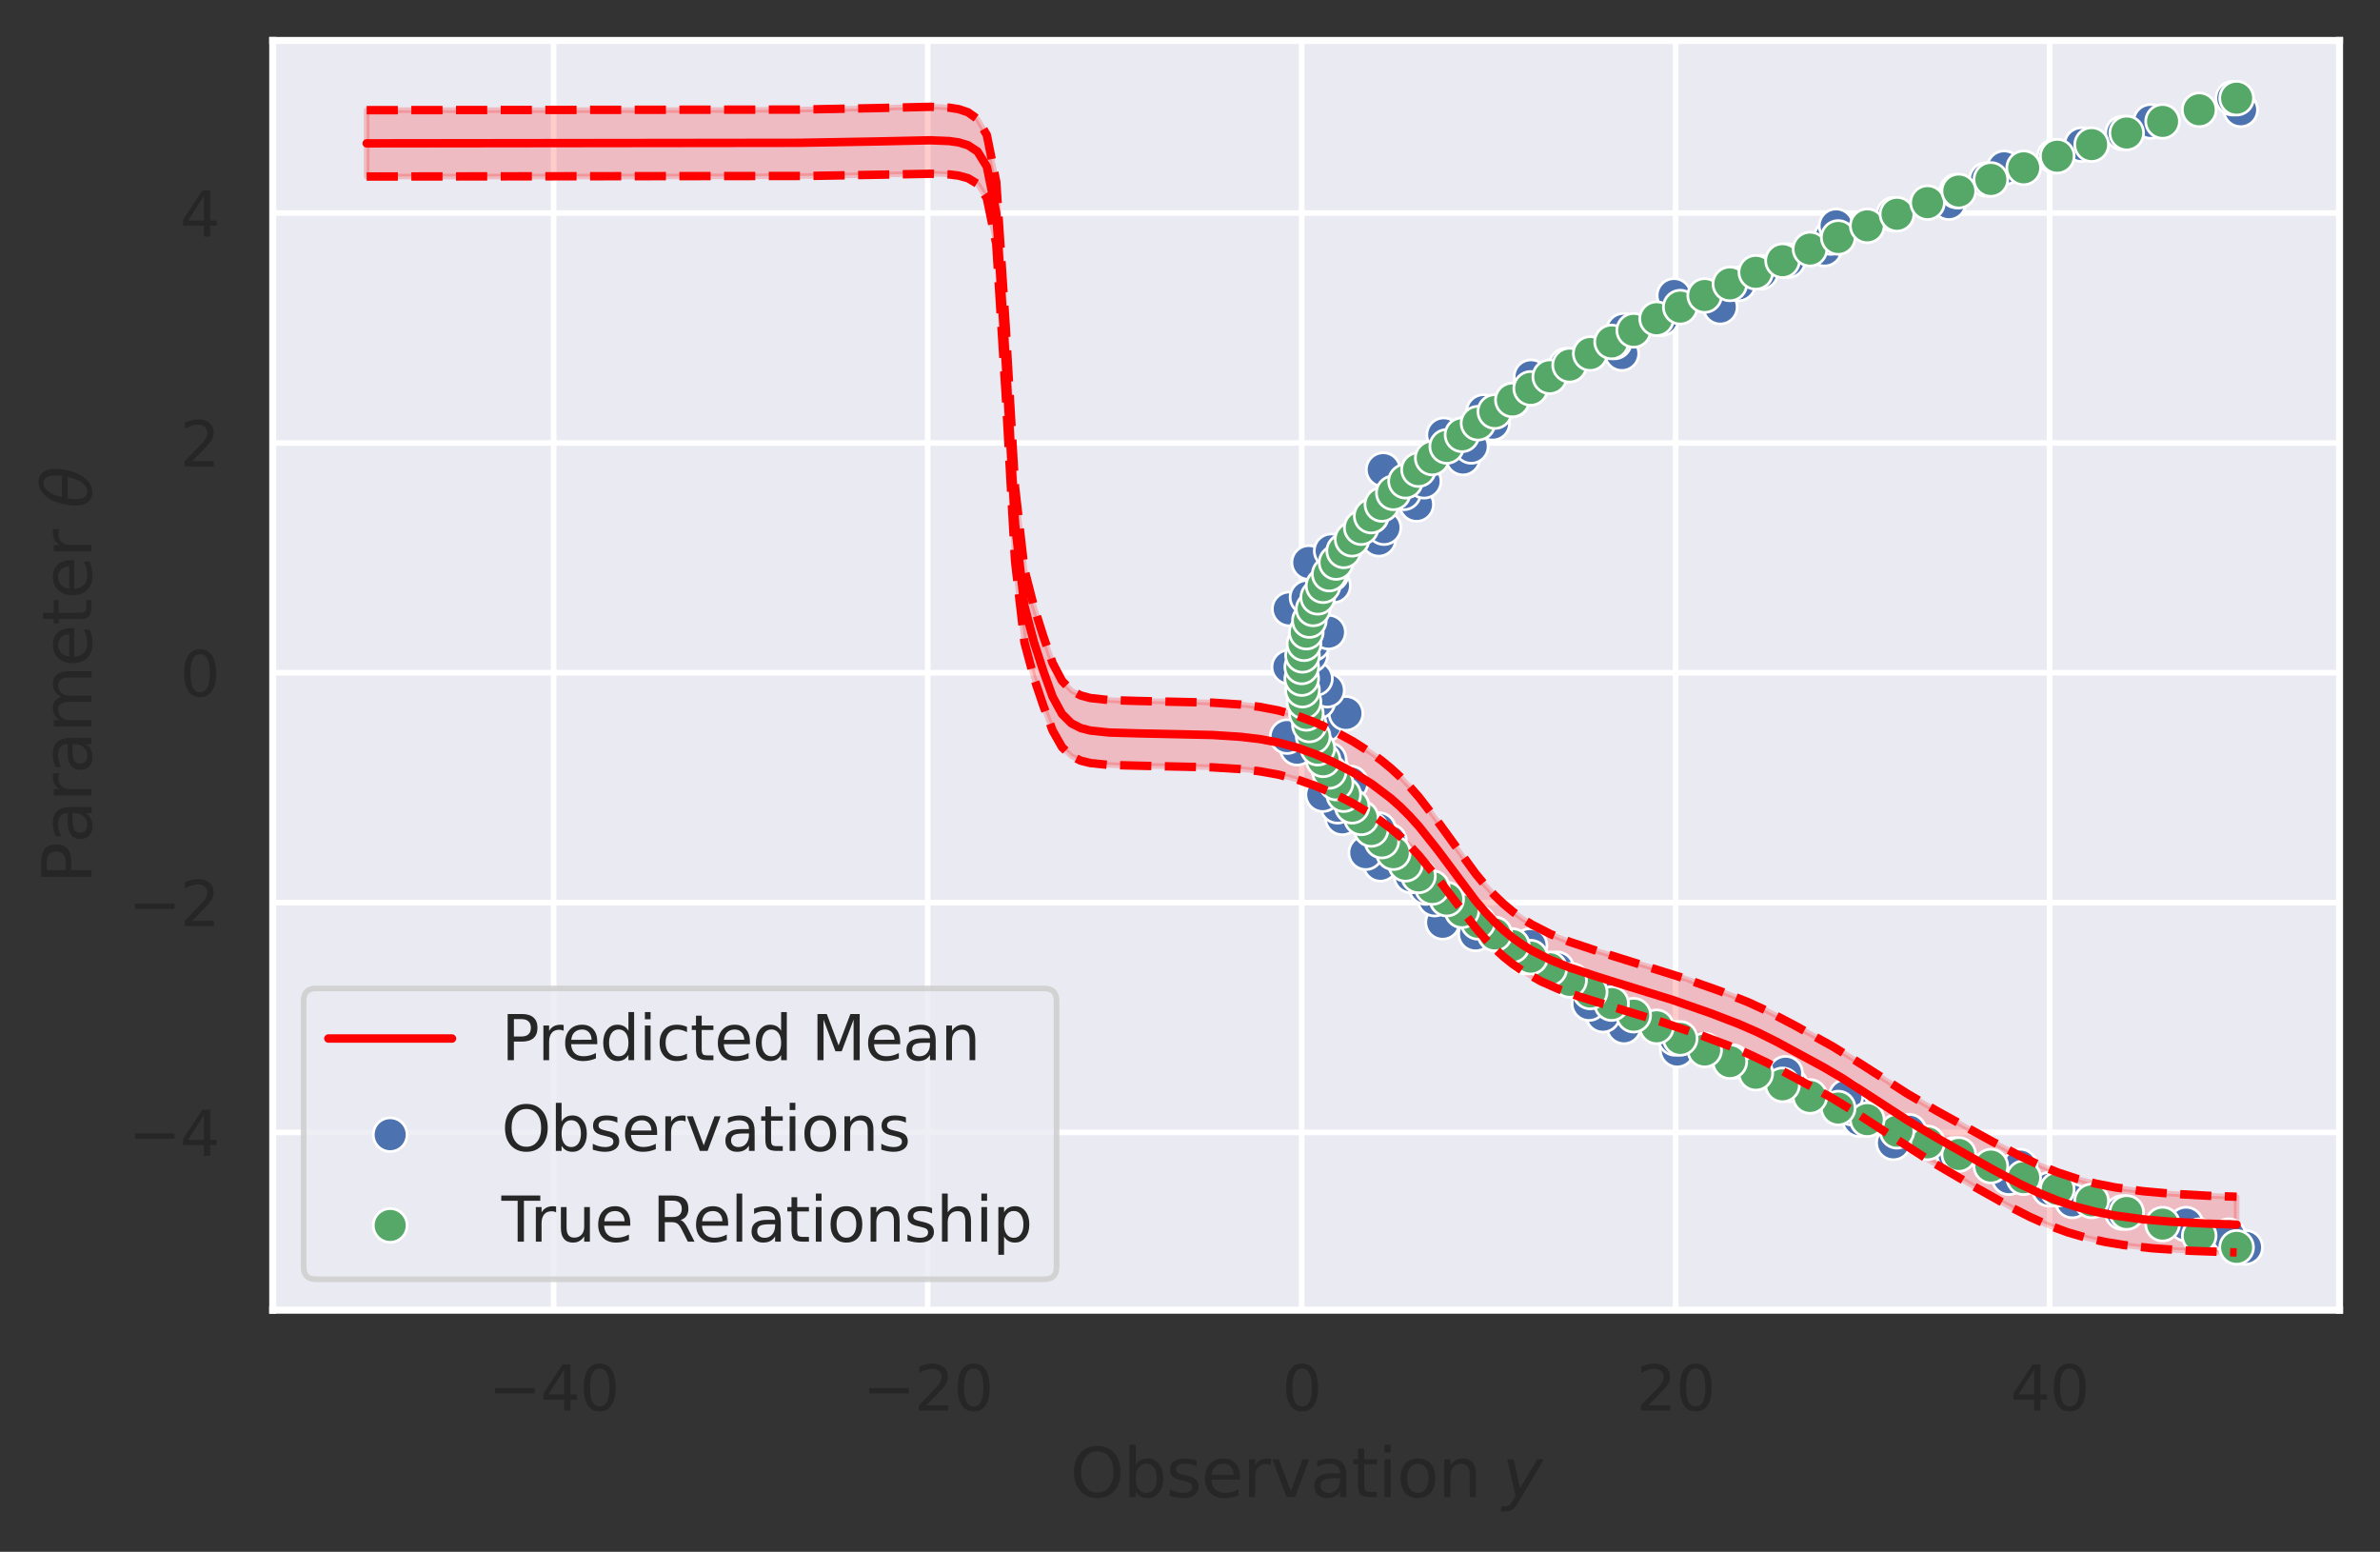<?xml version="1.0" encoding="utf-8" standalone="no"?>
<!DOCTYPE svg PUBLIC "-//W3C//DTD SVG 1.1//EN"
  "http://www.w3.org/Graphics/SVG/1.1/DTD/svg11.dtd">
<svg xmlns:xlink="http://www.w3.org/1999/xlink" width="423.505pt" height="276.086pt" viewBox="0 0 423.505 276.086" xmlns="http://www.w3.org/2000/svg" version="1.1">
 <rect x="0" y="0" width="423.505" height="276.086" fill="#333333" stroke="none"/>
 <defs>
  <style type="text/css">*{stroke-linejoin: round; stroke-linecap: butt}</style>
 </defs>
 <g id="figure_1">
  <g id="patch_1">
   <path d="M 0 276.086 
L 423.505 276.086 
L 423.505 0 
L 0 0 
L 0 276.086 
z
" style="fill: none"/>
  </g>
  <g id="axes_1">
   <g id="patch_2">
    <path d="M 48.53 233.1 
L 416.305 233.1 
L 416.305 7.2 
L 48.53 7.2 
z
" style="fill: #eaeaf2"/>
   </g>
   <g id="matplotlib.axis_1">
    <g id="xtick_1">
     <g id="line2d_1">
      <path d="M 98.521 233.1 
L 98.521 7.2 
" clip-path="url(#p3975ef14e7)" style="fill: none; stroke: #ffffff; stroke-linecap: round"/>
     </g>
     <g id="text_1">
      <!-- −40 -->
      <g style="fill: #262626" transform="translate(86.914 250.958)scale(0.11 -0.11)">
       <defs>
        <path id="DejaVuSans-2212" d="M 678 2272 
L 4684 2272 
L 4684 1741 
L 678 1741 
L 678 2272 
z
" transform="scale(0.016)"/>
        <path id="DejaVuSans-34" d="M 2419 4116 
L 825 1625 
L 2419 1625 
L 2419 4116 
z
M 2253 4666 
L 3047 4666 
L 3047 1625 
L 3713 1625 
L 3713 1100 
L 3047 1100 
L 3047 0 
L 2419 0 
L 2419 1100 
L 313 1100 
L 313 1709 
L 2253 4666 
z
" transform="scale(0.016)"/>
        <path id="DejaVuSans-30" d="M 2034 4250 
Q 1547 4250 1301 3770 
Q 1056 3291 1056 2328 
Q 1056 1369 1301 889 
Q 1547 409 2034 409 
Q 2525 409 2770 889 
Q 3016 1369 3016 2328 
Q 3016 3291 2770 3770 
Q 2525 4250 2034 4250 
z
M 2034 4750 
Q 2819 4750 3233 4129 
Q 3647 3509 3647 2328 
Q 3647 1150 3233 529 
Q 2819 -91 2034 -91 
Q 1250 -91 836 529 
Q 422 1150 422 2328 
Q 422 3509 836 4129 
Q 1250 4750 2034 4750 
z
" transform="scale(0.016)"/>
       </defs>
       <use xlink:href="#DejaVuSans-2212"/>
       <use xlink:href="#DejaVuSans-34" x="83.789"/>
       <use xlink:href="#DejaVuSans-30" x="147.412"/>
      </g>
     </g>
    </g>
    <g id="xtick_2">
     <g id="line2d_2">
      <path d="M 165.07 233.1 
L 165.07 7.2 
" clip-path="url(#p3975ef14e7)" style="fill: none; stroke: #ffffff; stroke-linecap: round"/>
     </g>
     <g id="text_2">
      <!-- −20 -->
      <g style="fill: #262626" transform="translate(153.462 250.958)scale(0.11 -0.11)">
       <defs>
        <path id="DejaVuSans-32" d="M 1228 531 
L 3431 531 
L 3431 0 
L 469 0 
L 469 531 
Q 828 903 1448 1529 
Q 2069 2156 2228 2338 
Q 2531 2678 2651 2914 
Q 2772 3150 2772 3378 
Q 2772 3750 2511 3984 
Q 2250 4219 1831 4219 
Q 1534 4219 1204 4116 
Q 875 4013 500 3803 
L 500 4441 
Q 881 4594 1212 4672 
Q 1544 4750 1819 4750 
Q 2544 4750 2975 4387 
Q 3406 4025 3406 3419 
Q 3406 3131 3298 2873 
Q 3191 2616 2906 2266 
Q 2828 2175 2409 1742 
Q 1991 1309 1228 531 
z
" transform="scale(0.016)"/>
       </defs>
       <use xlink:href="#DejaVuSans-2212"/>
       <use xlink:href="#DejaVuSans-32" x="83.789"/>
       <use xlink:href="#DejaVuSans-30" x="147.412"/>
      </g>
     </g>
    </g>
    <g id="xtick_3">
     <g id="line2d_3">
      <path d="M 231.618 233.1 
L 231.618 7.2 
" clip-path="url(#p3975ef14e7)" style="fill: none; stroke: #ffffff; stroke-linecap: round"/>
     </g>
     <g id="text_3">
      <!-- 0 -->
      <g style="fill: #262626" transform="translate(228.119 250.958)scale(0.11 -0.11)">
       <use xlink:href="#DejaVuSans-30"/>
      </g>
     </g>
    </g>
    <g id="xtick_4">
     <g id="line2d_4">
      <path d="M 298.167 233.1 
L 298.167 7.2 
" clip-path="url(#p3975ef14e7)" style="fill: none; stroke: #ffffff; stroke-linecap: round"/>
     </g>
     <g id="text_4">
      <!-- 20 -->
      <g style="fill: #262626" transform="translate(291.168 250.958)scale(0.11 -0.11)">
       <use xlink:href="#DejaVuSans-32"/>
       <use xlink:href="#DejaVuSans-30" x="63.623"/>
      </g>
     </g>
    </g>
    <g id="xtick_5">
     <g id="line2d_5">
      <path d="M 364.715 233.1 
L 364.715 7.2 
" clip-path="url(#p3975ef14e7)" style="fill: none; stroke: #ffffff; stroke-linecap: round"/>
     </g>
     <g id="text_5">
      <!-- 40 -->
      <g style="fill: #262626" transform="translate(357.717 250.958)scale(0.11 -0.11)">
       <use xlink:href="#DejaVuSans-34"/>
       <use xlink:href="#DejaVuSans-30" x="63.623"/>
      </g>
     </g>
    </g>
    <g id="text_6">
     <!-- Observation $y$ -->
     <g style="fill: #262626" transform="translate(190.418 266.366)scale(0.12 -0.12)">
      <defs>
       <path id="DejaVuSans-4f" d="M 2522 4238 
Q 1834 4238 1429 3725 
Q 1025 3213 1025 2328 
Q 1025 1447 1429 934 
Q 1834 422 2522 422 
Q 3209 422 3611 934 
Q 4013 1447 4013 2328 
Q 4013 3213 3611 3725 
Q 3209 4238 2522 4238 
z
M 2522 4750 
Q 3503 4750 4090 4092 
Q 4678 3434 4678 2328 
Q 4678 1225 4090 567 
Q 3503 -91 2522 -91 
Q 1538 -91 948 565 
Q 359 1222 359 2328 
Q 359 3434 948 4092 
Q 1538 4750 2522 4750 
z
" transform="scale(0.016)"/>
       <path id="DejaVuSans-62" d="M 3116 1747 
Q 3116 2381 2855 2742 
Q 2594 3103 2138 3103 
Q 1681 3103 1420 2742 
Q 1159 2381 1159 1747 
Q 1159 1113 1420 752 
Q 1681 391 2138 391 
Q 2594 391 2855 752 
Q 3116 1113 3116 1747 
z
M 1159 2969 
Q 1341 3281 1617 3432 
Q 1894 3584 2278 3584 
Q 2916 3584 3314 3078 
Q 3713 2572 3713 1747 
Q 3713 922 3314 415 
Q 2916 -91 2278 -91 
Q 1894 -91 1617 61 
Q 1341 213 1159 525 
L 1159 0 
L 581 0 
L 581 4863 
L 1159 4863 
L 1159 2969 
z
" transform="scale(0.016)"/>
       <path id="DejaVuSans-73" d="M 2834 3397 
L 2834 2853 
Q 2591 2978 2328 3040 
Q 2066 3103 1784 3103 
Q 1356 3103 1142 2972 
Q 928 2841 928 2578 
Q 928 2378 1081 2264 
Q 1234 2150 1697 2047 
L 1894 2003 
Q 2506 1872 2764 1633 
Q 3022 1394 3022 966 
Q 3022 478 2636 193 
Q 2250 -91 1575 -91 
Q 1294 -91 989 -36 
Q 684 19 347 128 
L 347 722 
Q 666 556 975 473 
Q 1284 391 1588 391 
Q 1994 391 2212 530 
Q 2431 669 2431 922 
Q 2431 1156 2273 1281 
Q 2116 1406 1581 1522 
L 1381 1569 
Q 847 1681 609 1914 
Q 372 2147 372 2553 
Q 372 3047 722 3315 
Q 1072 3584 1716 3584 
Q 2034 3584 2315 3537 
Q 2597 3491 2834 3397 
z
" transform="scale(0.016)"/>
       <path id="DejaVuSans-65" d="M 3597 1894 
L 3597 1613 
L 953 1613 
Q 991 1019 1311 708 
Q 1631 397 2203 397 
Q 2534 397 2845 478 
Q 3156 559 3463 722 
L 3463 178 
Q 3153 47 2828 -22 
Q 2503 -91 2169 -91 
Q 1331 -91 842 396 
Q 353 884 353 1716 
Q 353 2575 817 3079 
Q 1281 3584 2069 3584 
Q 2775 3584 3186 3129 
Q 3597 2675 3597 1894 
z
M 3022 2063 
Q 3016 2534 2758 2815 
Q 2500 3097 2075 3097 
Q 1594 3097 1305 2825 
Q 1016 2553 972 2059 
L 3022 2063 
z
" transform="scale(0.016)"/>
       <path id="DejaVuSans-72" d="M 2631 2963 
Q 2534 3019 2420 3045 
Q 2306 3072 2169 3072 
Q 1681 3072 1420 2755 
Q 1159 2438 1159 1844 
L 1159 0 
L 581 0 
L 581 3500 
L 1159 3500 
L 1159 2956 
Q 1341 3275 1631 3429 
Q 1922 3584 2338 3584 
Q 2397 3584 2469 3576 
Q 2541 3569 2628 3553 
L 2631 2963 
z
" transform="scale(0.016)"/>
       <path id="DejaVuSans-76" d="M 191 3500 
L 800 3500 
L 1894 563 
L 2988 3500 
L 3597 3500 
L 2284 0 
L 1503 0 
L 191 3500 
z
" transform="scale(0.016)"/>
       <path id="DejaVuSans-61" d="M 2194 1759 
Q 1497 1759 1228 1600 
Q 959 1441 959 1056 
Q 959 750 1161 570 
Q 1363 391 1709 391 
Q 2188 391 2477 730 
Q 2766 1069 2766 1631 
L 2766 1759 
L 2194 1759 
z
M 3341 1997 
L 3341 0 
L 2766 0 
L 2766 531 
Q 2569 213 2275 61 
Q 1981 -91 1556 -91 
Q 1019 -91 701 211 
Q 384 513 384 1019 
Q 384 1609 779 1909 
Q 1175 2209 1959 2209 
L 2766 2209 
L 2766 2266 
Q 2766 2663 2505 2880 
Q 2244 3097 1772 3097 
Q 1472 3097 1187 3025 
Q 903 2953 641 2809 
L 641 3341 
Q 956 3463 1253 3523 
Q 1550 3584 1831 3584 
Q 2591 3584 2966 3190 
Q 3341 2797 3341 1997 
z
" transform="scale(0.016)"/>
       <path id="DejaVuSans-74" d="M 1172 4494 
L 1172 3500 
L 2356 3500 
L 2356 3053 
L 1172 3053 
L 1172 1153 
Q 1172 725 1289 603 
Q 1406 481 1766 481 
L 2356 481 
L 2356 0 
L 1766 0 
Q 1100 0 847 248 
Q 594 497 594 1153 
L 594 3053 
L 172 3053 
L 172 3500 
L 594 3500 
L 594 4494 
L 1172 4494 
z
" transform="scale(0.016)"/>
       <path id="DejaVuSans-69" d="M 603 3500 
L 1178 3500 
L 1178 0 
L 603 0 
L 603 3500 
z
M 603 4863 
L 1178 4863 
L 1178 4134 
L 603 4134 
L 603 4863 
z
" transform="scale(0.016)"/>
       <path id="DejaVuSans-6f" d="M 1959 3097 
Q 1497 3097 1228 2736 
Q 959 2375 959 1747 
Q 959 1119 1226 758 
Q 1494 397 1959 397 
Q 2419 397 2687 759 
Q 2956 1122 2956 1747 
Q 2956 2369 2687 2733 
Q 2419 3097 1959 3097 
z
M 1959 3584 
Q 2709 3584 3137 3096 
Q 3566 2609 3566 1747 
Q 3566 888 3137 398 
Q 2709 -91 1959 -91 
Q 1206 -91 779 398 
Q 353 888 353 1747 
Q 353 2609 779 3096 
Q 1206 3584 1959 3584 
z
" transform="scale(0.016)"/>
       <path id="DejaVuSans-6e" d="M 3513 2113 
L 3513 0 
L 2938 0 
L 2938 2094 
Q 2938 2591 2744 2837 
Q 2550 3084 2163 3084 
Q 1697 3084 1428 2787 
Q 1159 2491 1159 1978 
L 1159 0 
L 581 0 
L 581 3500 
L 1159 3500 
L 1159 2956 
Q 1366 3272 1645 3428 
Q 1925 3584 2291 3584 
Q 2894 3584 3203 3211 
Q 3513 2838 3513 2113 
z
" transform="scale(0.016)"/>
       <path id="DejaVuSans-20" transform="scale(0.016)"/>
       <path id="DejaVuSans-Oblique-79" d="M 1588 -325 
Q 1188 -997 936 -1164 
Q 684 -1331 294 -1331 
L -159 -1331 
L -63 -850 
L 269 -850 
Q 509 -850 678 -719 
Q 847 -588 1056 -206 
L 1234 128 
L 459 3500 
L 1069 3500 
L 1650 819 
L 3256 3500 
L 3859 3500 
L 1588 -325 
z
" transform="scale(0.016)"/>
      </defs>
      <use xlink:href="#DejaVuSans-4f" transform="translate(0 0.016)"/>
      <use xlink:href="#DejaVuSans-62" transform="translate(78.711 0.016)"/>
      <use xlink:href="#DejaVuSans-73" transform="translate(142.188 0.016)"/>
      <use xlink:href="#DejaVuSans-65" transform="translate(194.287 0.016)"/>
      <use xlink:href="#DejaVuSans-72" transform="translate(255.811 0.016)"/>
      <use xlink:href="#DejaVuSans-76" transform="translate(296.924 0.016)"/>
      <use xlink:href="#DejaVuSans-61" transform="translate(356.104 0.016)"/>
      <use xlink:href="#DejaVuSans-74" transform="translate(417.383 0.016)"/>
      <use xlink:href="#DejaVuSans-69" transform="translate(456.592 0.016)"/>
      <use xlink:href="#DejaVuSans-6f" transform="translate(484.375 0.016)"/>
      <use xlink:href="#DejaVuSans-6e" transform="translate(545.557 0.016)"/>
      <use xlink:href="#DejaVuSans-20" transform="translate(608.936 0.016)"/>
      <use xlink:href="#DejaVuSans-Oblique-79" transform="translate(640.723 0.016)"/>
     </g>
    </g>
   </g>
   <g id="matplotlib.axis_2">
    <g id="ytick_1">
     <g id="line2d_6">
      <path d="M 48.53 201.476 
L 416.305 201.476 
" clip-path="url(#p3975ef14e7)" style="fill: none; stroke: #ffffff; stroke-linecap: round"/>
     </g>
     <g id="text_7">
      <!-- −4 -->
      <g style="fill: #262626" transform="translate(22.814 205.655)scale(0.11 -0.11)">
       <use xlink:href="#DejaVuSans-2212"/>
       <use xlink:href="#DejaVuSans-34" x="83.789"/>
      </g>
     </g>
    </g>
    <g id="ytick_2">
     <g id="line2d_7">
      <path d="M 48.53 160.586 
L 416.305 160.586 
" clip-path="url(#p3975ef14e7)" style="fill: none; stroke: #ffffff; stroke-linecap: round"/>
     </g>
     <g id="text_8">
      <!-- −2 -->
      <g style="fill: #262626" transform="translate(22.814 164.765)scale(0.11 -0.11)">
       <use xlink:href="#DejaVuSans-2212"/>
       <use xlink:href="#DejaVuSans-32" x="83.789"/>
      </g>
     </g>
    </g>
    <g id="ytick_3">
     <g id="line2d_8">
      <path d="M 48.53 119.695 
L 416.305 119.695 
" clip-path="url(#p3975ef14e7)" style="fill: none; stroke: #ffffff; stroke-linecap: round"/>
     </g>
     <g id="text_9">
      <!-- 0 -->
      <g style="fill: #262626" transform="translate(32.031 123.874)scale(0.11 -0.11)">
       <use xlink:href="#DejaVuSans-30"/>
      </g>
     </g>
    </g>
    <g id="ytick_4">
     <g id="line2d_9">
      <path d="M 48.53 78.804 
L 416.305 78.804 
" clip-path="url(#p3975ef14e7)" style="fill: none; stroke: #ffffff; stroke-linecap: round"/>
     </g>
     <g id="text_10">
      <!-- 2 -->
      <g style="fill: #262626" transform="translate(32.031 82.983)scale(0.11 -0.11)">
       <use xlink:href="#DejaVuSans-32"/>
      </g>
     </g>
    </g>
    <g id="ytick_5">
     <g id="line2d_10">
      <path d="M 48.53 37.914 
L 416.305 37.914 
" clip-path="url(#p3975ef14e7)" style="fill: none; stroke: #ffffff; stroke-linecap: round"/>
     </g>
     <g id="text_11">
      <!-- 4 -->
      <g style="fill: #262626" transform="translate(32.031 42.093)scale(0.11 -0.11)">
       <use xlink:href="#DejaVuSans-34"/>
      </g>
     </g>
    </g>
    <g id="text_12">
     <!-- Parameter $\theta$ -->
     <g style="fill: #262626" transform="translate(16.318 157.23)rotate(-90)scale(0.12 -0.12)">
      <defs>
       <path id="DejaVuSans-50" d="M 1259 4147 
L 1259 2394 
L 2053 2394 
Q 2494 2394 2734 2622 
Q 2975 2850 2975 3272 
Q 2975 3691 2734 3919 
Q 2494 4147 2053 4147 
L 1259 4147 
z
M 628 4666 
L 2053 4666 
Q 2838 4666 3239 4311 
Q 3641 3956 3641 3272 
Q 3641 2581 3239 2228 
Q 2838 1875 2053 1875 
L 1259 1875 
L 1259 0 
L 628 0 
L 628 4666 
z
" transform="scale(0.016)"/>
       <path id="DejaVuSans-6d" d="M 3328 2828 
Q 3544 3216 3844 3400 
Q 4144 3584 4550 3584 
Q 5097 3584 5394 3201 
Q 5691 2819 5691 2113 
L 5691 0 
L 5113 0 
L 5113 2094 
Q 5113 2597 4934 2840 
Q 4756 3084 4391 3084 
Q 3944 3084 3684 2787 
Q 3425 2491 3425 1978 
L 3425 0 
L 2847 0 
L 2847 2094 
Q 2847 2600 2669 2842 
Q 2491 3084 2119 3084 
Q 1678 3084 1418 2786 
Q 1159 2488 1159 1978 
L 1159 0 
L 581 0 
L 581 3500 
L 1159 3500 
L 1159 2956 
Q 1356 3278 1631 3431 
Q 1906 3584 2284 3584 
Q 2666 3584 2933 3390 
Q 3200 3197 3328 2828 
z
" transform="scale(0.016)"/>
       <path id="DejaVuSans-Oblique-3b8" d="M 2913 2219 
L 925 2219 
Q 791 1284 928 888 
Q 1100 400 1566 400 
Q 2034 400 2391 891 
Q 2703 1322 2913 2219 
z
M 3009 2750 
Q 3094 3638 2984 3950 
Q 2813 4444 2353 4444 
Q 1875 4444 1525 3956 
Q 1250 3563 1034 2750 
L 3009 2750 
z
M 2444 4913 
Q 3194 4913 3494 4250 
Q 3794 3591 3566 2422 
Q 3341 1256 2781 594 
Q 2225 -72 1475 -72 
Q 722 -72 425 594 
Q 128 1256 353 2422 
Q 581 3591 1134 4250 
Q 1691 4913 2444 4913 
z
" transform="scale(0.016)"/>
      </defs>
      <use xlink:href="#DejaVuSans-50" transform="translate(0 0.234)"/>
      <use xlink:href="#DejaVuSans-61" transform="translate(60.303 0.234)"/>
      <use xlink:href="#DejaVuSans-72" transform="translate(121.582 0.234)"/>
      <use xlink:href="#DejaVuSans-61" transform="translate(162.695 0.234)"/>
      <use xlink:href="#DejaVuSans-6d" transform="translate(223.975 0.234)"/>
      <use xlink:href="#DejaVuSans-65" transform="translate(321.387 0.234)"/>
      <use xlink:href="#DejaVuSans-74" transform="translate(382.91 0.234)"/>
      <use xlink:href="#DejaVuSans-65" transform="translate(422.119 0.234)"/>
      <use xlink:href="#DejaVuSans-72" transform="translate(483.643 0.234)"/>
      <use xlink:href="#DejaVuSans-20" transform="translate(524.756 0.234)"/>
      <use xlink:href="#DejaVuSans-Oblique-3b8" transform="translate(556.543 0.234)"/>
     </g>
    </g>
   </g>
   <g id="PolyCollection_1">
    <defs>
     <path id="m693bb2a3f0" d="M 65.247 -256.483 
L 65.247 -244.679 
L 66.919 -244.679 
L 68.591 -244.679 
L 70.263 -244.679 
L 71.935 -244.679 
L 73.608 -244.679 
L 75.28 -244.679 
L 76.952 -244.679 
L 78.624 -244.679 
L 80.296 -244.679 
L 81.968 -244.679 
L 83.64 -244.679 
L 85.312 -244.679 
L 86.984 -244.679 
L 88.656 -244.679 
L 90.328 -244.679 
L 92 -244.679 
L 93.672 -244.679 
L 95.344 -244.68 
L 97.017 -244.68 
L 98.689 -244.68 
L 100.361 -244.68 
L 102.033 -244.68 
L 103.705 -244.681 
L 105.377 -244.681 
L 107.049 -244.681 
L 108.721 -244.682 
L 110.393 -244.682 
L 112.065 -244.683 
L 113.737 -244.684 
L 115.409 -244.685 
L 117.081 -244.686 
L 118.754 -244.687 
L 120.426 -244.689 
L 122.098 -244.69 
L 123.77 -244.693 
L 125.442 -244.695 
L 127.114 -244.698 
L 128.786 -244.702 
L 130.458 -244.706 
L 132.13 -244.711 
L 133.802 -244.717 
L 135.474 -244.724 
L 137.146 -244.732 
L 138.818 -244.742 
L 140.49 -244.753 
L 142.162 -244.767 
L 143.835 -244.782 
L 145.507 -244.8 
L 147.179 -244.821 
L 148.851 -244.845 
L 150.523 -244.873 
L 152.195 -244.904 
L 153.867 -244.938 
L 155.539 -244.976 
L 157.211 -245.016 
L 158.883 -245.058 
L 160.555 -245.1 
L 162.227 -245.137 
L 163.899 -245.165 
L 165.572 -245.172 
L 167.244 -245.144 
L 168.916 -245.052 
L 170.588 -244.838 
L 172.26 -244.381 
L 173.932 -243.371 
L 175.604 -240.836 
L 177.276 -232.694 
L 178.948 -206.021 
L 180.62 -176.25 
L 182.292 -161.804 
L 183.964 -155.544 
L 185.636 -150.594 
L 187.308 -146.112 
L 188.981 -143.158 
L 190.653 -141.563 
L 192.325 -140.748 
L 193.997 -140.329 
L 195.669 -140.108 
L 197.341 -139.987 
L 199.013 -139.918 
L 200.685 -139.875 
L 202.357 -139.844 
L 204.029 -139.82 
L 205.701 -139.797 
L 207.373 -139.772 
L 209.045 -139.745 
L 210.717 -139.713 
L 212.39 -139.674 
L 214.062 -139.625 
L 215.734 -139.563 
L 217.406 -139.484 
L 219.078 -139.382 
L 220.75 -139.252 
L 222.422 -139.085 
L 224.094 -138.872 
L 225.766 -138.605 
L 227.438 -138.276 
L 229.11 -137.878 
L 230.782 -137.407 
L 232.454 -136.862 
L 234.126 -136.245 
L 235.799 -135.56 
L 237.471 -134.81 
L 239.143 -133.997 
L 240.815 -133.116 
L 242.487 -132.16 
L 244.159 -131.115 
L 245.831 -129.96 
L 247.503 -128.674 
L 249.175 -127.234 
L 250.847 -125.621 
L 252.519 -123.827 
L 254.191 -121.859 
L 255.863 -119.746 
L 257.535 -117.539 
L 259.208 -115.303 
L 260.88 -113.112 
L 262.552 -111.033 
L 264.224 -109.115 
L 265.896 -107.387 
L 267.568 -105.858 
L 269.24 -104.521 
L 270.912 -103.359 
L 272.584 -102.35 
L 274.256 -101.469 
L 275.928 -100.694 
L 277.6 -100.002 
L 279.272 -99.376 
L 280.944 -98.8 
L 282.617 -98.258 
L 284.289 -97.74 
L 285.961 -97.237 
L 287.633 -96.74 
L 289.305 -96.242 
L 290.977 -95.74 
L 292.649 -95.228 
L 294.321 -94.705 
L 295.993 -94.169 
L 297.665 -93.62 
L 299.337 -93.056 
L 301.009 -92.477 
L 302.681 -91.885 
L 304.353 -91.278 
L 306.026 -90.653 
L 307.698 -90.006 
L 309.37 -89.329 
L 311.042 -88.613 
L 312.714 -87.848 
L 314.386 -87.03 
L 316.058 -86.163 
L 317.73 -85.264 
L 319.402 -84.353 
L 321.074 -83.445 
L 322.746 -82.54 
L 324.418 -81.624 
L 326.09 -80.675 
L 327.762 -79.677 
L 329.435 -78.627 
L 331.107 -77.533 
L 332.779 -76.414 
L 334.451 -75.286 
L 336.123 -74.167 
L 337.795 -73.069 
L 339.467 -71.997 
L 341.139 -70.953 
L 342.811 -69.934 
L 344.483 -68.935 
L 346.155 -67.95 
L 347.827 -66.975 
L 349.499 -66.006 
L 351.171 -65.04 
L 352.844 -64.079 
L 354.516 -63.128 
L 356.188 -62.193 
L 357.86 -61.283 
L 359.532 -60.407 
L 361.204 -59.576 
L 362.876 -58.799 
L 364.548 -58.082 
L 366.22 -57.429 
L 367.892 -56.844 
L 369.564 -56.324 
L 371.236 -55.868 
L 372.908 -55.47 
L 374.58 -55.125 
L 376.253 -54.828 
L 377.925 -54.573 
L 379.597 -54.354 
L 381.269 -54.166 
L 382.941 -54.004 
L 384.613 -53.865 
L 386.285 -53.746 
L 387.957 -53.643 
L 389.629 -53.554 
L 391.301 -53.477 
L 392.973 -53.409 
L 394.645 -53.351 
L 396.317 -53.299 
L 397.99 -53.254 
L 397.99 -63.168 
L 397.99 -63.168 
L 396.317 -63.218 
L 394.645 -63.275 
L 392.973 -63.34 
L 391.301 -63.414 
L 389.629 -63.499 
L 387.957 -63.596 
L 386.285 -63.708 
L 384.613 -63.836 
L 382.941 -63.985 
L 381.269 -64.156 
L 379.597 -64.354 
L 377.925 -64.584 
L 376.253 -64.849 
L 374.58 -65.155 
L 372.908 -65.507 
L 371.236 -65.911 
L 369.564 -66.37 
L 367.892 -66.888 
L 366.22 -67.468 
L 364.548 -68.11 
L 362.876 -68.81 
L 361.204 -69.566 
L 359.532 -70.37 
L 357.86 -71.214 
L 356.188 -72.088 
L 354.516 -72.984 
L 352.844 -73.893 
L 351.171 -74.81 
L 349.499 -75.731 
L 347.827 -76.656 
L 346.155 -77.586 
L 344.483 -78.525 
L 342.811 -79.479 
L 341.139 -80.453 
L 339.467 -81.454 
L 337.795 -82.483 
L 336.123 -83.541 
L 334.451 -84.622 
L 332.779 -85.717 
L 331.107 -86.809 
L 329.435 -87.883 
L 327.762 -88.922 
L 326.09 -89.917 
L 324.418 -90.871 
L 322.746 -91.796 
L 321.074 -92.709 
L 319.402 -93.619 
L 317.73 -94.525 
L 316.058 -95.41 
L 314.386 -96.256 
L 312.714 -97.05 
L 311.042 -97.791 
L 309.37 -98.485 
L 307.698 -99.143 
L 306.026 -99.774 
L 304.353 -100.386 
L 302.681 -100.983 
L 301.009 -101.568 
L 299.337 -102.141 
L 297.665 -102.702 
L 295.993 -103.251 
L 294.321 -103.788 
L 292.649 -104.314 
L 290.977 -104.829 
L 289.305 -105.336 
L 287.633 -105.84 
L 285.961 -106.345 
L 284.289 -106.857 
L 282.617 -107.385 
L 280.944 -107.939 
L 279.272 -108.529 
L 277.6 -109.172 
L 275.928 -109.883 
L 274.256 -110.683 
L 272.584 -111.594 
L 270.912 -112.64 
L 269.24 -113.848 
L 267.568 -115.241 
L 265.896 -116.839 
L 264.224 -118.65 
L 262.552 -120.666 
L 260.88 -122.858 
L 259.208 -125.173 
L 257.535 -127.54 
L 255.863 -129.883 
L 254.191 -132.128 
L 252.519 -134.223 
L 250.847 -136.136 
L 249.175 -137.858 
L 247.503 -139.397 
L 245.831 -140.772 
L 244.159 -142.008 
L 242.487 -143.127 
L 240.815 -144.152 
L 239.143 -145.096 
L 237.471 -145.969 
L 235.799 -146.774 
L 234.126 -147.509 
L 232.454 -148.171 
L 230.782 -148.757 
L 229.11 -149.263 
L 227.438 -149.691 
L 225.766 -150.045 
L 224.094 -150.332 
L 222.422 -150.56 
L 220.75 -150.74 
L 219.078 -150.881 
L 217.406 -150.99 
L 215.734 -151.075 
L 214.062 -151.141 
L 212.39 -151.194 
L 210.717 -151.236 
L 209.045 -151.271 
L 207.373 -151.3 
L 205.701 -151.326 
L 204.029 -151.351 
L 202.357 -151.378 
L 200.685 -151.41 
L 199.013 -151.457 
L 197.341 -151.531 
L 195.669 -151.66 
L 193.997 -151.898 
L 192.325 -152.348 
L 190.653 -153.224 
L 188.981 -154.94 
L 187.308 -158.119 
L 185.636 -162.94 
L 183.964 -168.227 
L 182.292 -174.767 
L 180.62 -189.478 
L 178.948 -218.221 
L 177.276 -243.712 
L 175.604 -252.055 
L 173.932 -254.909 
L 172.26 -256.108 
L 170.588 -256.666 
L 168.916 -256.931 
L 167.244 -257.047 
L 165.572 -257.083 
L 163.899 -257.075 
L 162.227 -257.042 
L 160.555 -256.996 
L 158.883 -256.946 
L 157.211 -256.894 
L 155.539 -256.845 
L 153.867 -256.799 
L 152.195 -256.756 
L 150.523 -256.719 
L 148.851 -256.685 
L 147.179 -256.656 
L 145.507 -256.631 
L 143.835 -256.609 
L 142.162 -256.59 
L 140.49 -256.574 
L 138.818 -256.56 
L 137.146 -256.548 
L 135.474 -256.538 
L 133.802 -256.53 
L 132.13 -256.522 
L 130.458 -256.516 
L 128.786 -256.511 
L 127.114 -256.507 
L 125.442 -256.503 
L 123.77 -256.5 
L 122.098 -256.497 
L 120.426 -256.495 
L 118.754 -256.493 
L 117.081 -256.492 
L 115.409 -256.49 
L 113.737 -256.489 
L 112.065 -256.488 
L 110.393 -256.487 
L 108.721 -256.487 
L 107.049 -256.486 
L 105.377 -256.486 
L 103.705 -256.485 
L 102.033 -256.485 
L 100.361 -256.485 
L 98.689 -256.484 
L 97.017 -256.484 
L 95.344 -256.484 
L 93.672 -256.484 
L 92 -256.484 
L 90.328 -256.484 
L 88.656 -256.484 
L 86.984 -256.483 
L 85.312 -256.483 
L 83.64 -256.483 
L 81.968 -256.483 
L 80.296 -256.483 
L 78.624 -256.483 
L 76.952 -256.483 
L 75.28 -256.483 
L 73.608 -256.483 
L 71.935 -256.483 
L 70.263 -256.483 
L 68.591 -256.483 
L 66.919 -256.483 
L 65.247 -256.483 
z
" style="stroke: #ff0000; stroke-opacity: 0.2"/>
    </defs>
    <g clip-path="url(#p3975ef14e7)">
     <use xlink:href="#m693bb2a3f0" x="0" y="276.086" style="fill: #ff0000; fill-opacity: 0.2; stroke: #ff0000; stroke-opacity: 0.2"/>
    </g>
   </g>
   <g id="PathCollection_1">
    <defs>
     <path id="m679c29416a" d="M 0 3 
C 0.796 3 1.559 2.684 2.121 2.121 
C 2.684 1.559 3 0.796 3 0 
C 3 -0.796 2.684 -1.559 2.121 -2.121 
C 1.559 -2.684 0.796 -3 0 -3 
C -0.796 -3 -1.559 -2.684 -2.121 -2.121 
C -2.684 -1.559 -3 -0.796 -3 0 
C -3 0.796 -2.684 1.559 -2.121 2.121 
C -1.559 2.684 -0.796 3 0 3 
z
" style="stroke: #ffffff; stroke-width: 0.48"/>
    </defs>
    <g clip-path="url(#p3975ef14e7)">
     <use xlink:href="#m679c29416a" x="399.588" y="221.922" style="fill: #4c72b0; stroke: #ffffff; stroke-width: 0.48"/>
     <use xlink:href="#m679c29416a" x="396.59" y="219.856" style="fill: #4c72b0; stroke: #ffffff; stroke-width: 0.48"/>
     <use xlink:href="#m679c29416a" x="388.991" y="217.791" style="fill: #4c72b0; stroke: #ffffff; stroke-width: 0.48"/>
     <use xlink:href="#m679c29416a" x="377.638" y="215.726" style="fill: #4c72b0; stroke: #ffffff; stroke-width: 0.48"/>
     <use xlink:href="#m679c29416a" x="368.758" y="213.661" style="fill: #4c72b0; stroke: #ffffff; stroke-width: 0.48"/>
     <use xlink:href="#m679c29416a" x="364.661" y="211.596" style="fill: #4c72b0; stroke: #ffffff; stroke-width: 0.48"/>
     <use xlink:href="#m679c29416a" x="357.48" y="209.531" style="fill: #4c72b0; stroke: #ffffff; stroke-width: 0.48"/>
     <use xlink:href="#m679c29416a" x="359.467" y="207.465" style="fill: #4c72b0; stroke: #ffffff; stroke-width: 0.48"/>
     <use xlink:href="#m679c29416a" x="347.674" y="205.4" style="fill: #4c72b0; stroke: #ffffff; stroke-width: 0.48"/>
     <use xlink:href="#m679c29416a" x="336.928" y="203.335" style="fill: #4c72b0; stroke: #ffffff; stroke-width: 0.48"/>
     <use xlink:href="#m679c29416a" x="339.744" y="201.27" style="fill: #4c72b0; stroke: #ffffff; stroke-width: 0.48"/>
     <use xlink:href="#m679c29416a" x="330.876" y="199.205" style="fill: #4c72b0; stroke: #ffffff; stroke-width: 0.48"/>
     <use xlink:href="#m679c29416a" x="329.465" y="197.139" style="fill: #4c72b0; stroke: #ffffff; stroke-width: 0.48"/>
     <use xlink:href="#m679c29416a" x="328.461" y="195.074" style="fill: #4c72b0; stroke: #ffffff; stroke-width: 0.48"/>
     <use xlink:href="#m679c29416a" x="318.589" y="193.009" style="fill: #4c72b0; stroke: #ffffff; stroke-width: 0.48"/>
     <use xlink:href="#m679c29416a" x="317.74" y="190.944" style="fill: #4c72b0; stroke: #ffffff; stroke-width: 0.48"/>
     <use xlink:href="#m679c29416a" x="308.284" y="188.879" style="fill: #4c72b0; stroke: #ffffff; stroke-width: 0.48"/>
     <use xlink:href="#m679c29416a" x="298.456" y="186.814" style="fill: #4c72b0; stroke: #ffffff; stroke-width: 0.48"/>
     <use xlink:href="#m679c29416a" x="298.103" y="184.748" style="fill: #4c72b0; stroke: #ffffff; stroke-width: 0.48"/>
     <use xlink:href="#m679c29416a" x="288.964" y="182.683" style="fill: #4c72b0; stroke: #ffffff; stroke-width: 0.48"/>
     <use xlink:href="#m679c29416a" x="285.237" y="180.618" style="fill: #4c72b0; stroke: #ffffff; stroke-width: 0.48"/>
     <use xlink:href="#m679c29416a" x="282.744" y="178.553" style="fill: #4c72b0; stroke: #ffffff; stroke-width: 0.48"/>
     <use xlink:href="#m679c29416a" x="284.532" y="176.488" style="fill: #4c72b0; stroke: #ffffff; stroke-width: 0.48"/>
     <use xlink:href="#m679c29416a" x="279.678" y="174.422" style="fill: #4c72b0; stroke: #ffffff; stroke-width: 0.48"/>
     <use xlink:href="#m679c29416a" x="277.047" y="172.357" style="fill: #4c72b0; stroke: #ffffff; stroke-width: 0.48"/>
     <use xlink:href="#m679c29416a" x="271.415" y="170.292" style="fill: #4c72b0; stroke: #ffffff; stroke-width: 0.48"/>
     <use xlink:href="#m679c29416a" x="272.263" y="168.227" style="fill: #4c72b0; stroke: #ffffff; stroke-width: 0.48"/>
     <use xlink:href="#m679c29416a" x="262.563" y="166.162" style="fill: #4c72b0; stroke: #ffffff; stroke-width: 0.48"/>
     <use xlink:href="#m679c29416a" x="256.711" y="164.096" style="fill: #4c72b0; stroke: #ffffff; stroke-width: 0.48"/>
     <use xlink:href="#m679c29416a" x="260.261" y="162.031" style="fill: #4c72b0; stroke: #ffffff; stroke-width: 0.48"/>
     <use xlink:href="#m679c29416a" x="255.292" y="159.966" style="fill: #4c72b0; stroke: #ffffff; stroke-width: 0.48"/>
     <use xlink:href="#m679c29416a" x="253.74" y="157.901" style="fill: #4c72b0; stroke: #ffffff; stroke-width: 0.48"/>
     <use xlink:href="#m679c29416a" x="251.076" y="155.836" style="fill: #4c72b0; stroke: #ffffff; stroke-width: 0.48"/>
     <use xlink:href="#m679c29416a" x="245.639" y="153.771" style="fill: #4c72b0; stroke: #ffffff; stroke-width: 0.48"/>
     <use xlink:href="#m679c29416a" x="243.028" y="151.705" style="fill: #4c72b0; stroke: #ffffff; stroke-width: 0.48"/>
     <use xlink:href="#m679c29416a" x="247.265" y="149.64" style="fill: #4c72b0; stroke: #ffffff; stroke-width: 0.48"/>
     <use xlink:href="#m679c29416a" x="245.341" y="147.575" style="fill: #4c72b0; stroke: #ffffff; stroke-width: 0.48"/>
     <use xlink:href="#m679c29416a" x="238.843" y="145.51" style="fill: #4c72b0; stroke: #ffffff; stroke-width: 0.48"/>
     <use xlink:href="#m679c29416a" x="237.997" y="143.445" style="fill: #4c72b0; stroke: #ffffff; stroke-width: 0.48"/>
     <use xlink:href="#m679c29416a" x="235.376" y="141.379" style="fill: #4c72b0; stroke: #ffffff; stroke-width: 0.48"/>
     <use xlink:href="#m679c29416a" x="240.376" y="139.314" style="fill: #4c72b0; stroke: #ffffff; stroke-width: 0.48"/>
     <use xlink:href="#m679c29416a" x="237.094" y="137.249" style="fill: #4c72b0; stroke: #ffffff; stroke-width: 0.48"/>
     <use xlink:href="#m679c29416a" x="236.551" y="135.184" style="fill: #4c72b0; stroke: #ffffff; stroke-width: 0.48"/>
     <use xlink:href="#m679c29416a" x="230.803" y="133.119" style="fill: #4c72b0; stroke: #ffffff; stroke-width: 0.48"/>
     <use xlink:href="#m679c29416a" x="229.03" y="131.053" style="fill: #4c72b0; stroke: #ffffff; stroke-width: 0.48"/>
     <use xlink:href="#m679c29416a" x="235.811" y="128.988" style="fill: #4c72b0; stroke: #ffffff; stroke-width: 0.48"/>
     <use xlink:href="#m679c29416a" x="239.505" y="126.923" style="fill: #4c72b0; stroke: #ffffff; stroke-width: 0.48"/>
     <use xlink:href="#m679c29416a" x="234.523" y="124.858" style="fill: #4c72b0; stroke: #ffffff; stroke-width: 0.48"/>
     <use xlink:href="#m679c29416a" x="236.199" y="122.793" style="fill: #4c72b0; stroke: #ffffff; stroke-width: 0.48"/>
     <use xlink:href="#m679c29416a" x="234.085" y="120.728" style="fill: #4c72b0; stroke: #ffffff; stroke-width: 0.48"/>
     <use xlink:href="#m679c29416a" x="229.343" y="118.662" style="fill: #4c72b0; stroke: #ffffff; stroke-width: 0.48"/>
     <use xlink:href="#m679c29416a" x="233.212" y="116.597" style="fill: #4c72b0; stroke: #ffffff; stroke-width: 0.48"/>
     <use xlink:href="#m679c29416a" x="233.612" y="114.532" style="fill: #4c72b0; stroke: #ffffff; stroke-width: 0.48"/>
     <use xlink:href="#m679c29416a" x="236.397" y="112.467" style="fill: #4c72b0; stroke: #ffffff; stroke-width: 0.48"/>
     <use xlink:href="#m679c29416a" x="232.817" y="110.402" style="fill: #4c72b0; stroke: #ffffff; stroke-width: 0.48"/>
     <use xlink:href="#m679c29416a" x="229.412" y="108.336" style="fill: #4c72b0; stroke: #ffffff; stroke-width: 0.48"/>
     <use xlink:href="#m679c29416a" x="232.573" y="106.271" style="fill: #4c72b0; stroke: #ffffff; stroke-width: 0.48"/>
     <use xlink:href="#m679c29416a" x="237.283" y="104.206" style="fill: #4c72b0; stroke: #ffffff; stroke-width: 0.48"/>
     <use xlink:href="#m679c29416a" x="236.876" y="102.141" style="fill: #4c72b0; stroke: #ffffff; stroke-width: 0.48"/>
     <use xlink:href="#m679c29416a" x="232.888" y="100.076" style="fill: #4c72b0; stroke: #ffffff; stroke-width: 0.48"/>
     <use xlink:href="#m679c29416a" x="236.87" y="98.01" style="fill: #4c72b0; stroke: #ffffff; stroke-width: 0.48"/>
     <use xlink:href="#m679c29416a" x="245.345" y="95.945" style="fill: #4c72b0; stroke: #ffffff; stroke-width: 0.48"/>
     <use xlink:href="#m679c29416a" x="246.27" y="93.88" style="fill: #4c72b0; stroke: #ffffff; stroke-width: 0.48"/>
     <use xlink:href="#m679c29416a" x="244.021" y="91.815" style="fill: #4c72b0; stroke: #ffffff; stroke-width: 0.48"/>
     <use xlink:href="#m679c29416a" x="252.068" y="89.75" style="fill: #4c72b0; stroke: #ffffff; stroke-width: 0.48"/>
     <use xlink:href="#m679c29416a" x="249.787" y="87.685" style="fill: #4c72b0; stroke: #ffffff; stroke-width: 0.48"/>
     <use xlink:href="#m679c29416a" x="253.41" y="85.619" style="fill: #4c72b0; stroke: #ffffff; stroke-width: 0.48"/>
     <use xlink:href="#m679c29416a" x="246.134" y="83.554" style="fill: #4c72b0; stroke: #ffffff; stroke-width: 0.48"/>
     <use xlink:href="#m679c29416a" x="260.327" y="81.489" style="fill: #4c72b0; stroke: #ffffff; stroke-width: 0.48"/>
     <use xlink:href="#m679c29416a" x="261.799" y="79.424" style="fill: #4c72b0; stroke: #ffffff; stroke-width: 0.48"/>
     <use xlink:href="#m679c29416a" x="256.9" y="77.359" style="fill: #4c72b0; stroke: #ffffff; stroke-width: 0.48"/>
     <use xlink:href="#m679c29416a" x="265.608" y="75.293" style="fill: #4c72b0; stroke: #ffffff; stroke-width: 0.48"/>
     <use xlink:href="#m679c29416a" x="263.983" y="73.228" style="fill: #4c72b0; stroke: #ffffff; stroke-width: 0.48"/>
     <use xlink:href="#m679c29416a" x="269.14" y="71.163" style="fill: #4c72b0; stroke: #ffffff; stroke-width: 0.48"/>
     <use xlink:href="#m679c29416a" x="272.211" y="69.098" style="fill: #4c72b0; stroke: #ffffff; stroke-width: 0.48"/>
     <use xlink:href="#m679c29416a" x="272.44" y="67.033" style="fill: #4c72b0; stroke: #ffffff; stroke-width: 0.48"/>
     <use xlink:href="#m679c29416a" x="278.689" y="64.967" style="fill: #4c72b0; stroke: #ffffff; stroke-width: 0.48"/>
     <use xlink:href="#m679c29416a" x="288.598" y="62.902" style="fill: #4c72b0; stroke: #ffffff; stroke-width: 0.48"/>
     <use xlink:href="#m679c29416a" x="287.275" y="60.837" style="fill: #4c72b0; stroke: #ffffff; stroke-width: 0.48"/>
     <use xlink:href="#m679c29416a" x="288.889" y="58.772" style="fill: #4c72b0; stroke: #ffffff; stroke-width: 0.48"/>
     <use xlink:href="#m679c29416a" x="295.695" y="56.707" style="fill: #4c72b0; stroke: #ffffff; stroke-width: 0.48"/>
     <use xlink:href="#m679c29416a" x="306.108" y="54.642" style="fill: #4c72b0; stroke: #ffffff; stroke-width: 0.48"/>
     <use xlink:href="#m679c29416a" x="297.88" y="52.576" style="fill: #4c72b0; stroke: #ffffff; stroke-width: 0.48"/>
     <use xlink:href="#m679c29416a" x="309.349" y="50.511" style="fill: #4c72b0; stroke: #ffffff; stroke-width: 0.48"/>
     <use xlink:href="#m679c29416a" x="313.36" y="48.446" style="fill: #4c72b0; stroke: #ffffff; stroke-width: 0.48"/>
     <use xlink:href="#m679c29416a" x="318.192" y="46.381" style="fill: #4c72b0; stroke: #ffffff; stroke-width: 0.48"/>
     <use xlink:href="#m679c29416a" x="324.678" y="44.316" style="fill: #4c72b0; stroke: #ffffff; stroke-width: 0.48"/>
     <use xlink:href="#m679c29416a" x="325.808" y="42.25" style="fill: #4c72b0; stroke: #ffffff; stroke-width: 0.48"/>
     <use xlink:href="#m679c29416a" x="326.724" y="40.185" style="fill: #4c72b0; stroke: #ffffff; stroke-width: 0.48"/>
     <use xlink:href="#m679c29416a" x="336.977" y="38.12" style="fill: #4c72b0; stroke: #ffffff; stroke-width: 0.48"/>
     <use xlink:href="#m679c29416a" x="346.79" y="36.055" style="fill: #4c72b0; stroke: #ffffff; stroke-width: 0.48"/>
     <use xlink:href="#m679c29416a" x="348.193" y="33.99" style="fill: #4c72b0; stroke: #ffffff; stroke-width: 0.48"/>
     <use xlink:href="#m679c29416a" x="353.481" y="31.925" style="fill: #4c72b0; stroke: #ffffff; stroke-width: 0.48"/>
     <use xlink:href="#m679c29416a" x="356.618" y="29.859" style="fill: #4c72b0; stroke: #ffffff; stroke-width: 0.48"/>
     <use xlink:href="#m679c29416a" x="365.566" y="27.794" style="fill: #4c72b0; stroke: #ffffff; stroke-width: 0.48"/>
     <use xlink:href="#m679c29416a" x="370.394" y="25.729" style="fill: #4c72b0; stroke: #ffffff; stroke-width: 0.48"/>
     <use xlink:href="#m679c29416a" x="377.706" y="23.664" style="fill: #4c72b0; stroke: #ffffff; stroke-width: 0.48"/>
     <use xlink:href="#m679c29416a" x="382.682" y="21.599" style="fill: #4c72b0; stroke: #ffffff; stroke-width: 0.48"/>
     <use xlink:href="#m679c29416a" x="398.706" y="19.533" style="fill: #4c72b0; stroke: #ffffff; stroke-width: 0.48"/>
     <use xlink:href="#m679c29416a" x="397.305" y="17.468" style="fill: #4c72b0; stroke: #ffffff; stroke-width: 0.48"/>
    </g>
   </g>
   <g id="PathCollection_2">
    <defs>
     <path id="m7d8d2ce37b" d="M 0 3 
C 0.796 3 1.559 2.684 2.121 2.121 
C 2.684 1.559 3 0.796 3 0 
C 3 -0.796 2.684 -1.559 2.121 -2.121 
C 1.559 -2.684 0.796 -3 0 -3 
C -0.796 -3 -1.559 -2.684 -2.121 -2.121 
C -2.684 -1.559 -3 -0.796 -3 0 
C -3 0.796 -2.684 1.559 -2.121 2.121 
C -1.559 2.684 -0.796 3 0 3 
z
" style="stroke: #ffffff; stroke-width: 0.48"/>
    </defs>
    <g clip-path="url(#p3975ef14e7)">
     <use xlink:href="#m7d8d2ce37b" x="397.99" y="221.922" style="fill: #55a868; stroke: #ffffff; stroke-width: 0.48"/>
     <use xlink:href="#m7d8d2ce37b" x="391.335" y="219.856" style="fill: #55a868; stroke: #ffffff; stroke-width: 0.48"/>
     <use xlink:href="#m7d8d2ce37b" x="384.817" y="217.791" style="fill: #55a868; stroke: #ffffff; stroke-width: 0.48"/>
     <use xlink:href="#m7d8d2ce37b" x="378.434" y="215.726" style="fill: #55a868; stroke: #ffffff; stroke-width: 0.48"/>
     <use xlink:href="#m7d8d2ce37b" x="372.188" y="213.661" style="fill: #55a868; stroke: #ffffff; stroke-width: 0.48"/>
     <use xlink:href="#m7d8d2ce37b" x="366.077" y="211.596" style="fill: #55a868; stroke: #ffffff; stroke-width: 0.48"/>
     <use xlink:href="#m7d8d2ce37b" x="360.101" y="209.531" style="fill: #55a868; stroke: #ffffff; stroke-width: 0.48"/>
     <use xlink:href="#m7d8d2ce37b" x="354.262" y="207.465" style="fill: #55a868; stroke: #ffffff; stroke-width: 0.48"/>
     <use xlink:href="#m7d8d2ce37b" x="348.559" y="205.4" style="fill: #55a868; stroke: #ffffff; stroke-width: 0.48"/>
     <use xlink:href="#m7d8d2ce37b" x="342.991" y="203.335" style="fill: #55a868; stroke: #ffffff; stroke-width: 0.48"/>
     <use xlink:href="#m7d8d2ce37b" x="337.559" y="201.27" style="fill: #55a868; stroke: #ffffff; stroke-width: 0.48"/>
     <use xlink:href="#m7d8d2ce37b" x="332.263" y="199.205" style="fill: #55a868; stroke: #ffffff; stroke-width: 0.48"/>
     <use xlink:href="#m7d8d2ce37b" x="327.102" y="197.139" style="fill: #55a868; stroke: #ffffff; stroke-width: 0.48"/>
     <use xlink:href="#m7d8d2ce37b" x="322.078" y="195.074" style="fill: #55a868; stroke: #ffffff; stroke-width: 0.48"/>
     <use xlink:href="#m7d8d2ce37b" x="317.189" y="193.009" style="fill: #55a868; stroke: #ffffff; stroke-width: 0.48"/>
     <use xlink:href="#m7d8d2ce37b" x="312.436" y="190.944" style="fill: #55a868; stroke: #ffffff; stroke-width: 0.48"/>
     <use xlink:href="#m7d8d2ce37b" x="307.819" y="188.879" style="fill: #55a868; stroke: #ffffff; stroke-width: 0.48"/>
     <use xlink:href="#m7d8d2ce37b" x="303.337" y="186.814" style="fill: #55a868; stroke: #ffffff; stroke-width: 0.48"/>
     <use xlink:href="#m7d8d2ce37b" x="298.992" y="184.748" style="fill: #55a868; stroke: #ffffff; stroke-width: 0.48"/>
     <use xlink:href="#m7d8d2ce37b" x="294.782" y="182.683" style="fill: #55a868; stroke: #ffffff; stroke-width: 0.48"/>
     <use xlink:href="#m7d8d2ce37b" x="290.708" y="180.618" style="fill: #55a868; stroke: #ffffff; stroke-width: 0.48"/>
     <use xlink:href="#m7d8d2ce37b" x="286.77" y="178.553" style="fill: #55a868; stroke: #ffffff; stroke-width: 0.48"/>
     <use xlink:href="#m7d8d2ce37b" x="282.967" y="176.488" style="fill: #55a868; stroke: #ffffff; stroke-width: 0.48"/>
     <use xlink:href="#m7d8d2ce37b" x="279.301" y="174.422" style="fill: #55a868; stroke: #ffffff; stroke-width: 0.48"/>
     <use xlink:href="#m7d8d2ce37b" x="275.77" y="172.357" style="fill: #55a868; stroke: #ffffff; stroke-width: 0.48"/>
     <use xlink:href="#m7d8d2ce37b" x="272.375" y="170.292" style="fill: #55a868; stroke: #ffffff; stroke-width: 0.48"/>
     <use xlink:href="#m7d8d2ce37b" x="269.116" y="168.227" style="fill: #55a868; stroke: #ffffff; stroke-width: 0.48"/>
     <use xlink:href="#m7d8d2ce37b" x="265.993" y="166.162" style="fill: #55a868; stroke: #ffffff; stroke-width: 0.48"/>
     <use xlink:href="#m7d8d2ce37b" x="263.005" y="164.096" style="fill: #55a868; stroke: #ffffff; stroke-width: 0.48"/>
     <use xlink:href="#m7d8d2ce37b" x="260.153" y="162.031" style="fill: #55a868; stroke: #ffffff; stroke-width: 0.48"/>
     <use xlink:href="#m7d8d2ce37b" x="257.437" y="159.966" style="fill: #55a868; stroke: #ffffff; stroke-width: 0.48"/>
     <use xlink:href="#m7d8d2ce37b" x="254.857" y="157.901" style="fill: #55a868; stroke: #ffffff; stroke-width: 0.48"/>
     <use xlink:href="#m7d8d2ce37b" x="252.413" y="155.836" style="fill: #55a868; stroke: #ffffff; stroke-width: 0.48"/>
     <use xlink:href="#m7d8d2ce37b" x="250.104" y="153.771" style="fill: #55a868; stroke: #ffffff; stroke-width: 0.48"/>
     <use xlink:href="#m7d8d2ce37b" x="247.931" y="151.705" style="fill: #55a868; stroke: #ffffff; stroke-width: 0.48"/>
     <use xlink:href="#m7d8d2ce37b" x="245.894" y="149.64" style="fill: #55a868; stroke: #ffffff; stroke-width: 0.48"/>
     <use xlink:href="#m7d8d2ce37b" x="243.993" y="147.575" style="fill: #55a868; stroke: #ffffff; stroke-width: 0.48"/>
     <use xlink:href="#m7d8d2ce37b" x="242.228" y="145.51" style="fill: #55a868; stroke: #ffffff; stroke-width: 0.48"/>
     <use xlink:href="#m7d8d2ce37b" x="240.598" y="143.445" style="fill: #55a868; stroke: #ffffff; stroke-width: 0.48"/>
     <use xlink:href="#m7d8d2ce37b" x="239.104" y="141.379" style="fill: #55a868; stroke: #ffffff; stroke-width: 0.48"/>
     <use xlink:href="#m7d8d2ce37b" x="237.746" y="139.314" style="fill: #55a868; stroke: #ffffff; stroke-width: 0.48"/>
     <use xlink:href="#m7d8d2ce37b" x="236.524" y="137.249" style="fill: #55a868; stroke: #ffffff; stroke-width: 0.48"/>
     <use xlink:href="#m7d8d2ce37b" x="235.438" y="135.184" style="fill: #55a868; stroke: #ffffff; stroke-width: 0.48"/>
     <use xlink:href="#m7d8d2ce37b" x="234.487" y="133.119" style="fill: #55a868; stroke: #ffffff; stroke-width: 0.48"/>
     <use xlink:href="#m7d8d2ce37b" x="233.672" y="131.053" style="fill: #55a868; stroke: #ffffff; stroke-width: 0.48"/>
     <use xlink:href="#m7d8d2ce37b" x="232.993" y="128.988" style="fill: #55a868; stroke: #ffffff; stroke-width: 0.48"/>
     <use xlink:href="#m7d8d2ce37b" x="232.45" y="126.923" style="fill: #55a868; stroke: #ffffff; stroke-width: 0.48"/>
     <use xlink:href="#m7d8d2ce37b" x="232.043" y="124.858" style="fill: #55a868; stroke: #ffffff; stroke-width: 0.48"/>
     <use xlink:href="#m7d8d2ce37b" x="231.771" y="122.793" style="fill: #55a868; stroke: #ffffff; stroke-width: 0.48"/>
     <use xlink:href="#m7d8d2ce37b" x="231.635" y="120.728" style="fill: #55a868; stroke: #ffffff; stroke-width: 0.48"/>
     <use xlink:href="#m7d8d2ce37b" x="231.635" y="118.662" style="fill: #55a868; stroke: #ffffff; stroke-width: 0.48"/>
     <use xlink:href="#m7d8d2ce37b" x="231.771" y="116.597" style="fill: #55a868; stroke: #ffffff; stroke-width: 0.48"/>
     <use xlink:href="#m7d8d2ce37b" x="232.043" y="114.532" style="fill: #55a868; stroke: #ffffff; stroke-width: 0.48"/>
     <use xlink:href="#m7d8d2ce37b" x="232.45" y="112.467" style="fill: #55a868; stroke: #ffffff; stroke-width: 0.48"/>
     <use xlink:href="#m7d8d2ce37b" x="232.993" y="110.402" style="fill: #55a868; stroke: #ffffff; stroke-width: 0.48"/>
     <use xlink:href="#m7d8d2ce37b" x="233.672" y="108.336" style="fill: #55a868; stroke: #ffffff; stroke-width: 0.48"/>
     <use xlink:href="#m7d8d2ce37b" x="234.487" y="106.271" style="fill: #55a868; stroke: #ffffff; stroke-width: 0.48"/>
     <use xlink:href="#m7d8d2ce37b" x="235.438" y="104.206" style="fill: #55a868; stroke: #ffffff; stroke-width: 0.48"/>
     <use xlink:href="#m7d8d2ce37b" x="236.524" y="102.141" style="fill: #55a868; stroke: #ffffff; stroke-width: 0.48"/>
     <use xlink:href="#m7d8d2ce37b" x="237.746" y="100.076" style="fill: #55a868; stroke: #ffffff; stroke-width: 0.48"/>
     <use xlink:href="#m7d8d2ce37b" x="239.104" y="98.01" style="fill: #55a868; stroke: #ffffff; stroke-width: 0.48"/>
     <use xlink:href="#m7d8d2ce37b" x="240.598" y="95.945" style="fill: #55a868; stroke: #ffffff; stroke-width: 0.48"/>
     <use xlink:href="#m7d8d2ce37b" x="242.228" y="93.88" style="fill: #55a868; stroke: #ffffff; stroke-width: 0.48"/>
     <use xlink:href="#m7d8d2ce37b" x="243.993" y="91.815" style="fill: #55a868; stroke: #ffffff; stroke-width: 0.48"/>
     <use xlink:href="#m7d8d2ce37b" x="245.894" y="89.75" style="fill: #55a868; stroke: #ffffff; stroke-width: 0.48"/>
     <use xlink:href="#m7d8d2ce37b" x="247.931" y="87.685" style="fill: #55a868; stroke: #ffffff; stroke-width: 0.48"/>
     <use xlink:href="#m7d8d2ce37b" x="250.104" y="85.619" style="fill: #55a868; stroke: #ffffff; stroke-width: 0.48"/>
     <use xlink:href="#m7d8d2ce37b" x="252.413" y="83.554" style="fill: #55a868; stroke: #ffffff; stroke-width: 0.48"/>
     <use xlink:href="#m7d8d2ce37b" x="254.857" y="81.489" style="fill: #55a868; stroke: #ffffff; stroke-width: 0.48"/>
     <use xlink:href="#m7d8d2ce37b" x="257.437" y="79.424" style="fill: #55a868; stroke: #ffffff; stroke-width: 0.48"/>
     <use xlink:href="#m7d8d2ce37b" x="260.153" y="77.359" style="fill: #55a868; stroke: #ffffff; stroke-width: 0.48"/>
     <use xlink:href="#m7d8d2ce37b" x="263.005" y="75.293" style="fill: #55a868; stroke: #ffffff; stroke-width: 0.48"/>
     <use xlink:href="#m7d8d2ce37b" x="265.993" y="73.228" style="fill: #55a868; stroke: #ffffff; stroke-width: 0.48"/>
     <use xlink:href="#m7d8d2ce37b" x="269.116" y="71.163" style="fill: #55a868; stroke: #ffffff; stroke-width: 0.48"/>
     <use xlink:href="#m7d8d2ce37b" x="272.375" y="69.098" style="fill: #55a868; stroke: #ffffff; stroke-width: 0.48"/>
     <use xlink:href="#m7d8d2ce37b" x="275.77" y="67.033" style="fill: #55a868; stroke: #ffffff; stroke-width: 0.48"/>
     <use xlink:href="#m7d8d2ce37b" x="279.301" y="64.967" style="fill: #55a868; stroke: #ffffff; stroke-width: 0.48"/>
     <use xlink:href="#m7d8d2ce37b" x="282.967" y="62.902" style="fill: #55a868; stroke: #ffffff; stroke-width: 0.48"/>
     <use xlink:href="#m7d8d2ce37b" x="286.77" y="60.837" style="fill: #55a868; stroke: #ffffff; stroke-width: 0.48"/>
     <use xlink:href="#m7d8d2ce37b" x="290.708" y="58.772" style="fill: #55a868; stroke: #ffffff; stroke-width: 0.48"/>
     <use xlink:href="#m7d8d2ce37b" x="294.782" y="56.707" style="fill: #55a868; stroke: #ffffff; stroke-width: 0.48"/>
     <use xlink:href="#m7d8d2ce37b" x="298.992" y="54.642" style="fill: #55a868; stroke: #ffffff; stroke-width: 0.48"/>
     <use xlink:href="#m7d8d2ce37b" x="303.337" y="52.576" style="fill: #55a868; stroke: #ffffff; stroke-width: 0.48"/>
     <use xlink:href="#m7d8d2ce37b" x="307.819" y="50.511" style="fill: #55a868; stroke: #ffffff; stroke-width: 0.48"/>
     <use xlink:href="#m7d8d2ce37b" x="312.436" y="48.446" style="fill: #55a868; stroke: #ffffff; stroke-width: 0.48"/>
     <use xlink:href="#m7d8d2ce37b" x="317.189" y="46.381" style="fill: #55a868; stroke: #ffffff; stroke-width: 0.48"/>
     <use xlink:href="#m7d8d2ce37b" x="322.078" y="44.316" style="fill: #55a868; stroke: #ffffff; stroke-width: 0.48"/>
     <use xlink:href="#m7d8d2ce37b" x="327.102" y="42.25" style="fill: #55a868; stroke: #ffffff; stroke-width: 0.48"/>
     <use xlink:href="#m7d8d2ce37b" x="332.263" y="40.185" style="fill: #55a868; stroke: #ffffff; stroke-width: 0.48"/>
     <use xlink:href="#m7d8d2ce37b" x="337.559" y="38.12" style="fill: #55a868; stroke: #ffffff; stroke-width: 0.48"/>
     <use xlink:href="#m7d8d2ce37b" x="342.991" y="36.055" style="fill: #55a868; stroke: #ffffff; stroke-width: 0.48"/>
     <use xlink:href="#m7d8d2ce37b" x="348.559" y="33.99" style="fill: #55a868; stroke: #ffffff; stroke-width: 0.48"/>
     <use xlink:href="#m7d8d2ce37b" x="354.262" y="31.925" style="fill: #55a868; stroke: #ffffff; stroke-width: 0.48"/>
     <use xlink:href="#m7d8d2ce37b" x="360.101" y="29.859" style="fill: #55a868; stroke: #ffffff; stroke-width: 0.48"/>
     <use xlink:href="#m7d8d2ce37b" x="366.077" y="27.794" style="fill: #55a868; stroke: #ffffff; stroke-width: 0.48"/>
     <use xlink:href="#m7d8d2ce37b" x="372.188" y="25.729" style="fill: #55a868; stroke: #ffffff; stroke-width: 0.48"/>
     <use xlink:href="#m7d8d2ce37b" x="378.434" y="23.664" style="fill: #55a868; stroke: #ffffff; stroke-width: 0.48"/>
     <use xlink:href="#m7d8d2ce37b" x="384.817" y="21.599" style="fill: #55a868; stroke: #ffffff; stroke-width: 0.48"/>
     <use xlink:href="#m7d8d2ce37b" x="391.335" y="19.533" style="fill: #55a868; stroke: #ffffff; stroke-width: 0.48"/>
     <use xlink:href="#m7d8d2ce37b" x="397.99" y="17.468" style="fill: #55a868; stroke: #ffffff; stroke-width: 0.48"/>
    </g>
   </g>
   <g id="line2d_11">
    <path d="M 65.247 25.505 
L 142.162 25.408 
L 155.539 25.176 
L 165.572 24.958 
L 168.916 25.095 
L 170.588 25.334 
L 172.26 25.842 
L 173.932 26.946 
L 175.604 29.641 
L 177.276 37.883 
L 178.948 63.965 
L 180.62 93.222 
L 182.292 107.801 
L 183.964 114.2 
L 185.636 119.319 
L 187.308 123.97 
L 188.981 127.037 
L 190.653 128.693 
L 192.325 129.538 
L 193.997 129.973 
L 197.341 130.327 
L 202.357 130.475 
L 215.734 130.767 
L 220.75 131.09 
L 224.094 131.484 
L 227.438 132.102 
L 230.782 133.004 
L 234.126 134.209 
L 237.471 135.696 
L 240.815 137.452 
L 244.159 139.525 
L 247.503 142.05 
L 249.175 143.54 
L 250.847 145.207 
L 252.519 147.061 
L 255.863 151.272 
L 262.552 160.236 
L 264.224 162.204 
L 265.896 163.973 
L 267.568 165.536 
L 269.24 166.901 
L 270.912 168.086 
L 272.584 169.114 
L 275.928 170.798 
L 279.272 172.133 
L 284.289 173.787 
L 297.665 177.925 
L 304.353 180.254 
L 309.37 182.179 
L 312.714 183.637 
L 316.058 185.299 
L 324.418 189.838 
L 327.762 191.787 
L 332.779 195.021 
L 339.467 199.361 
L 344.483 202.356 
L 354.516 208.03 
L 359.532 210.697 
L 362.876 212.281 
L 366.22 213.637 
L 369.564 214.739 
L 372.908 215.597 
L 376.253 216.247 
L 381.269 216.925 
L 386.285 217.359 
L 392.973 217.711 
L 397.99 217.875 
L 397.99 217.875 
" clip-path="url(#p3975ef14e7)" style="fill: none; stroke: #ff0000; stroke-width: 1.5; stroke-linecap: round"/>
   </g>
   <g id="line2d_12">
    <path d="M 65.247 19.603 
L 142.162 19.496 
L 155.539 19.241 
L 165.572 19.003 
L 168.916 19.155 
L 170.588 19.42 
L 172.26 19.978 
L 173.932 21.177 
L 175.604 24.031 
L 177.276 32.374 
L 178.948 57.865 
L 180.62 86.608 
L 182.292 101.319 
L 183.964 107.859 
L 185.636 113.145 
L 187.308 117.967 
L 188.981 121.146 
L 190.653 122.862 
L 192.325 123.738 
L 193.997 124.188 
L 197.341 124.555 
L 202.357 124.708 
L 215.734 125.011 
L 220.75 125.346 
L 224.094 125.754 
L 227.438 126.395 
L 230.782 127.329 
L 234.126 128.577 
L 237.471 130.117 
L 240.815 131.934 
L 244.159 134.078 
L 245.831 135.314 
L 247.503 136.689 
L 249.175 138.228 
L 250.847 139.95 
L 252.519 141.862 
L 255.863 146.203 
L 262.552 155.42 
L 264.224 157.436 
L 265.896 159.247 
L 267.568 160.845 
L 269.24 162.238 
L 270.912 163.446 
L 272.584 164.492 
L 275.928 166.203 
L 279.272 167.557 
L 284.289 169.229 
L 299.337 173.945 
L 306.026 176.312 
L 311.042 178.295 
L 314.386 179.83 
L 319.402 182.467 
L 326.09 186.169 
L 331.107 189.277 
L 339.467 194.632 
L 344.483 197.561 
L 354.516 203.102 
L 359.532 205.716 
L 362.876 207.275 
L 366.22 208.618 
L 369.564 209.716 
L 372.908 210.579 
L 376.253 211.237 
L 381.269 211.93 
L 386.285 212.378 
L 392.973 212.746 
L 397.99 212.918 
L 397.99 212.918 
" clip-path="url(#p3975ef14e7)" style="fill: none; stroke-dasharray: 5.55,2.4; stroke-dashoffset: 0; stroke: #ff0000; stroke-width: 1.5"/>
   </g>
   <g id="line2d_13">
    <path d="M 65.247 31.407 
L 143.835 31.304 
L 157.211 31.07 
L 165.572 30.914 
L 168.916 31.034 
L 170.588 31.248 
L 172.26 31.705 
L 173.932 32.715 
L 175.604 35.25 
L 177.276 43.392 
L 178.948 70.065 
L 180.62 99.836 
L 182.292 114.282 
L 183.964 120.542 
L 185.636 125.492 
L 187.308 129.974 
L 188.981 132.928 
L 190.653 134.523 
L 192.325 135.338 
L 193.997 135.757 
L 197.341 136.098 
L 204.029 136.266 
L 215.734 136.523 
L 220.75 136.834 
L 224.094 137.214 
L 227.438 137.81 
L 230.782 138.679 
L 234.126 139.841 
L 237.471 141.276 
L 240.815 142.97 
L 244.159 144.971 
L 247.503 147.412 
L 249.175 148.852 
L 250.847 150.465 
L 252.519 152.259 
L 255.863 156.34 
L 262.552 165.053 
L 264.224 166.971 
L 265.896 168.699 
L 267.568 170.228 
L 269.24 171.565 
L 270.912 172.726 
L 274.256 174.617 
L 277.6 176.084 
L 280.944 177.286 
L 287.633 179.346 
L 295.993 181.917 
L 302.681 184.201 
L 307.698 186.08 
L 311.042 187.473 
L 314.386 189.056 
L 321.074 192.641 
L 326.09 195.411 
L 329.435 197.459 
L 342.811 206.152 
L 351.171 211.046 
L 357.86 214.803 
L 361.204 216.51 
L 364.548 218.004 
L 367.892 219.242 
L 371.236 220.218 
L 374.58 220.961 
L 377.925 221.513 
L 382.941 222.082 
L 389.629 222.532 
L 397.99 222.832 
L 397.99 222.832 
" clip-path="url(#p3975ef14e7)" style="fill: none; stroke-dasharray: 5.55,2.4; stroke-dashoffset: 0; stroke: #ff0000; stroke-width: 1.5"/>
   </g>
   <g id="patch_3">
    <path d="M 48.53 233.1 
L 48.53 7.2 
" style="fill: none; stroke: #ffffff; stroke-width: 1.25; stroke-linejoin: miter; stroke-linecap: square"/>
   </g>
   <g id="patch_4">
    <path d="M 416.305 233.1 
L 416.305 7.2 
" style="fill: none; stroke: #ffffff; stroke-width: 1.25; stroke-linejoin: miter; stroke-linecap: square"/>
   </g>
   <g id="patch_5">
    <path d="M 48.53 233.1 
L 416.305 233.1 
" style="fill: none; stroke: #ffffff; stroke-width: 1.25; stroke-linejoin: miter; stroke-linecap: square"/>
   </g>
   <g id="patch_6">
    <path d="M 48.53 7.2 
L 416.305 7.2 
" style="fill: none; stroke: #ffffff; stroke-width: 1.25; stroke-linejoin: miter; stroke-linecap: square"/>
   </g>
   <g id="legend_1">
    <g id="patch_7">
     <path d="M 56.23 227.6 
L 185.808 227.6 
Q 188.008 227.6 188.008 225.4 
L 188.008 178.062 
Q 188.008 175.862 185.808 175.862 
L 56.23 175.862 
Q 54.03 175.862 54.03 178.062 
L 54.03 225.4 
Q 54.03 227.6 56.23 227.6 
z
" style="fill: #eaeaf2; opacity: 0.8; stroke: #cccccc; stroke-linejoin: miter"/>
    </g>
    <g id="line2d_14">
     <path d="M 58.43 184.77 
L 69.43 184.77 
L 80.43 184.77 
" style="fill: none; stroke: #ff0000; stroke-width: 1.5; stroke-linecap: round"/>
    </g>
    <g id="text_13">
     <!-- Predicted Mean -->
     <g style="fill: #262626" transform="translate(89.23 188.62)scale(0.11 -0.11)">
      <defs>
       <path id="DejaVuSans-64" d="M 2906 2969 
L 2906 4863 
L 3481 4863 
L 3481 0 
L 2906 0 
L 2906 525 
Q 2725 213 2448 61 
Q 2172 -91 1784 -91 
Q 1150 -91 751 415 
Q 353 922 353 1747 
Q 353 2572 751 3078 
Q 1150 3584 1784 3584 
Q 2172 3584 2448 3432 
Q 2725 3281 2906 2969 
z
M 947 1747 
Q 947 1113 1208 752 
Q 1469 391 1925 391 
Q 2381 391 2643 752 
Q 2906 1113 2906 1747 
Q 2906 2381 2643 2742 
Q 2381 3103 1925 3103 
Q 1469 3103 1208 2742 
Q 947 2381 947 1747 
z
" transform="scale(0.016)"/>
       <path id="DejaVuSans-63" d="M 3122 3366 
L 3122 2828 
Q 2878 2963 2633 3030 
Q 2388 3097 2138 3097 
Q 1578 3097 1268 2742 
Q 959 2388 959 1747 
Q 959 1106 1268 751 
Q 1578 397 2138 397 
Q 2388 397 2633 464 
Q 2878 531 3122 666 
L 3122 134 
Q 2881 22 2623 -34 
Q 2366 -91 2075 -91 
Q 1284 -91 818 406 
Q 353 903 353 1747 
Q 353 2603 823 3093 
Q 1294 3584 2113 3584 
Q 2378 3584 2631 3529 
Q 2884 3475 3122 3366 
z
" transform="scale(0.016)"/>
       <path id="DejaVuSans-4d" d="M 628 4666 
L 1569 4666 
L 2759 1491 
L 3956 4666 
L 4897 4666 
L 4897 0 
L 4281 0 
L 4281 4097 
L 3078 897 
L 2444 897 
L 1241 4097 
L 1241 0 
L 628 0 
L 628 4666 
z
" transform="scale(0.016)"/>
      </defs>
      <use xlink:href="#DejaVuSans-50"/>
      <use xlink:href="#DejaVuSans-72" x="58.553"/>
      <use xlink:href="#DejaVuSans-65" x="97.416"/>
      <use xlink:href="#DejaVuSans-64" x="158.939"/>
      <use xlink:href="#DejaVuSans-69" x="222.416"/>
      <use xlink:href="#DejaVuSans-63" x="250.199"/>
      <use xlink:href="#DejaVuSans-74" x="305.18"/>
      <use xlink:href="#DejaVuSans-65" x="344.389"/>
      <use xlink:href="#DejaVuSans-64" x="405.912"/>
      <use xlink:href="#DejaVuSans-20" x="469.389"/>
      <use xlink:href="#DejaVuSans-4d" x="501.176"/>
      <use xlink:href="#DejaVuSans-65" x="587.455"/>
      <use xlink:href="#DejaVuSans-61" x="648.979"/>
      <use xlink:href="#DejaVuSans-6e" x="710.258"/>
     </g>
    </g>
    <g id="PathCollection_3">
     <g>
      <use xlink:href="#m679c29416a" x="69.43" y="201.879" style="fill: #4c72b0; stroke: #ffffff; stroke-width: 0.48"/>
     </g>
    </g>
    <g id="text_14">
     <!-- Observations -->
     <g style="fill: #262626" transform="translate(89.23 204.766)scale(0.11 -0.11)">
      <use xlink:href="#DejaVuSans-4f"/>
      <use xlink:href="#DejaVuSans-62" x="78.711"/>
      <use xlink:href="#DejaVuSans-73" x="142.188"/>
      <use xlink:href="#DejaVuSans-65" x="194.287"/>
      <use xlink:href="#DejaVuSans-72" x="255.811"/>
      <use xlink:href="#DejaVuSans-76" x="296.924"/>
      <use xlink:href="#DejaVuSans-61" x="356.104"/>
      <use xlink:href="#DejaVuSans-74" x="417.383"/>
      <use xlink:href="#DejaVuSans-69" x="456.592"/>
      <use xlink:href="#DejaVuSans-6f" x="484.375"/>
      <use xlink:href="#DejaVuSans-6e" x="545.557"/>
      <use xlink:href="#DejaVuSans-73" x="608.936"/>
     </g>
    </g>
    <g id="PathCollection_4">
     <g>
      <use xlink:href="#m7d8d2ce37b" x="69.43" y="218.025" style="fill: #55a868; stroke: #ffffff; stroke-width: 0.48"/>
     </g>
    </g>
    <g id="text_15">
     <!-- True Relationship -->
     <g style="fill: #262626" transform="translate(89.23 220.912)scale(0.11 -0.11)">
      <defs>
       <path id="DejaVuSans-54" d="M -19 4666 
L 3928 4666 
L 3928 4134 
L 2272 4134 
L 2272 0 
L 1638 0 
L 1638 4134 
L -19 4134 
L -19 4666 
z
" transform="scale(0.016)"/>
       <path id="DejaVuSans-75" d="M 544 1381 
L 544 3500 
L 1119 3500 
L 1119 1403 
Q 1119 906 1312 657 
Q 1506 409 1894 409 
Q 2359 409 2629 706 
Q 2900 1003 2900 1516 
L 2900 3500 
L 3475 3500 
L 3475 0 
L 2900 0 
L 2900 538 
Q 2691 219 2414 64 
Q 2138 -91 1772 -91 
Q 1169 -91 856 284 
Q 544 659 544 1381 
z
M 1991 3584 
L 1991 3584 
z
" transform="scale(0.016)"/>
       <path id="DejaVuSans-52" d="M 2841 2188 
Q 3044 2119 3236 1894 
Q 3428 1669 3622 1275 
L 4263 0 
L 3584 0 
L 2988 1197 
Q 2756 1666 2539 1819 
Q 2322 1972 1947 1972 
L 1259 1972 
L 1259 0 
L 628 0 
L 628 4666 
L 2053 4666 
Q 2853 4666 3247 4331 
Q 3641 3997 3641 3322 
Q 3641 2881 3436 2590 
Q 3231 2300 2841 2188 
z
M 1259 4147 
L 1259 2491 
L 2053 2491 
Q 2509 2491 2742 2702 
Q 2975 2913 2975 3322 
Q 2975 3731 2742 3939 
Q 2509 4147 2053 4147 
L 1259 4147 
z
" transform="scale(0.016)"/>
       <path id="DejaVuSans-6c" d="M 603 4863 
L 1178 4863 
L 1178 0 
L 603 0 
L 603 4863 
z
" transform="scale(0.016)"/>
       <path id="DejaVuSans-68" d="M 3513 2113 
L 3513 0 
L 2938 0 
L 2938 2094 
Q 2938 2591 2744 2837 
Q 2550 3084 2163 3084 
Q 1697 3084 1428 2787 
Q 1159 2491 1159 1978 
L 1159 0 
L 581 0 
L 581 4863 
L 1159 4863 
L 1159 2956 
Q 1366 3272 1645 3428 
Q 1925 3584 2291 3584 
Q 2894 3584 3203 3211 
Q 3513 2838 3513 2113 
z
" transform="scale(0.016)"/>
       <path id="DejaVuSans-70" d="M 1159 525 
L 1159 -1331 
L 581 -1331 
L 581 3500 
L 1159 3500 
L 1159 2969 
Q 1341 3281 1617 3432 
Q 1894 3584 2278 3584 
Q 2916 3584 3314 3078 
Q 3713 2572 3713 1747 
Q 3713 922 3314 415 
Q 2916 -91 2278 -91 
Q 1894 -91 1617 61 
Q 1341 213 1159 525 
z
M 3116 1747 
Q 3116 2381 2855 2742 
Q 2594 3103 2138 3103 
Q 1681 3103 1420 2742 
Q 1159 2381 1159 1747 
Q 1159 1113 1420 752 
Q 1681 391 2138 391 
Q 2594 391 2855 752 
Q 3116 1113 3116 1747 
z
" transform="scale(0.016)"/>
      </defs>
      <use xlink:href="#DejaVuSans-54"/>
      <use xlink:href="#DejaVuSans-72" x="46.334"/>
      <use xlink:href="#DejaVuSans-75" x="87.447"/>
      <use xlink:href="#DejaVuSans-65" x="150.826"/>
      <use xlink:href="#DejaVuSans-20" x="212.35"/>
      <use xlink:href="#DejaVuSans-52" x="244.137"/>
      <use xlink:href="#DejaVuSans-65" x="309.119"/>
      <use xlink:href="#DejaVuSans-6c" x="370.643"/>
      <use xlink:href="#DejaVuSans-61" x="398.426"/>
      <use xlink:href="#DejaVuSans-74" x="459.705"/>
      <use xlink:href="#DejaVuSans-69" x="498.914"/>
      <use xlink:href="#DejaVuSans-6f" x="526.697"/>
      <use xlink:href="#DejaVuSans-6e" x="587.879"/>
      <use xlink:href="#DejaVuSans-73" x="651.258"/>
      <use xlink:href="#DejaVuSans-68" x="703.357"/>
      <use xlink:href="#DejaVuSans-69" x="766.736"/>
      <use xlink:href="#DejaVuSans-70" x="794.52"/>
     </g>
    </g>
   </g>
  </g>
 </g>
 <defs>
  <clipPath id="p3975ef14e7">
   <rect x="48.53" y="7.2" width="367.775" height="225.9"/>
  </clipPath>
 </defs>
</svg>
